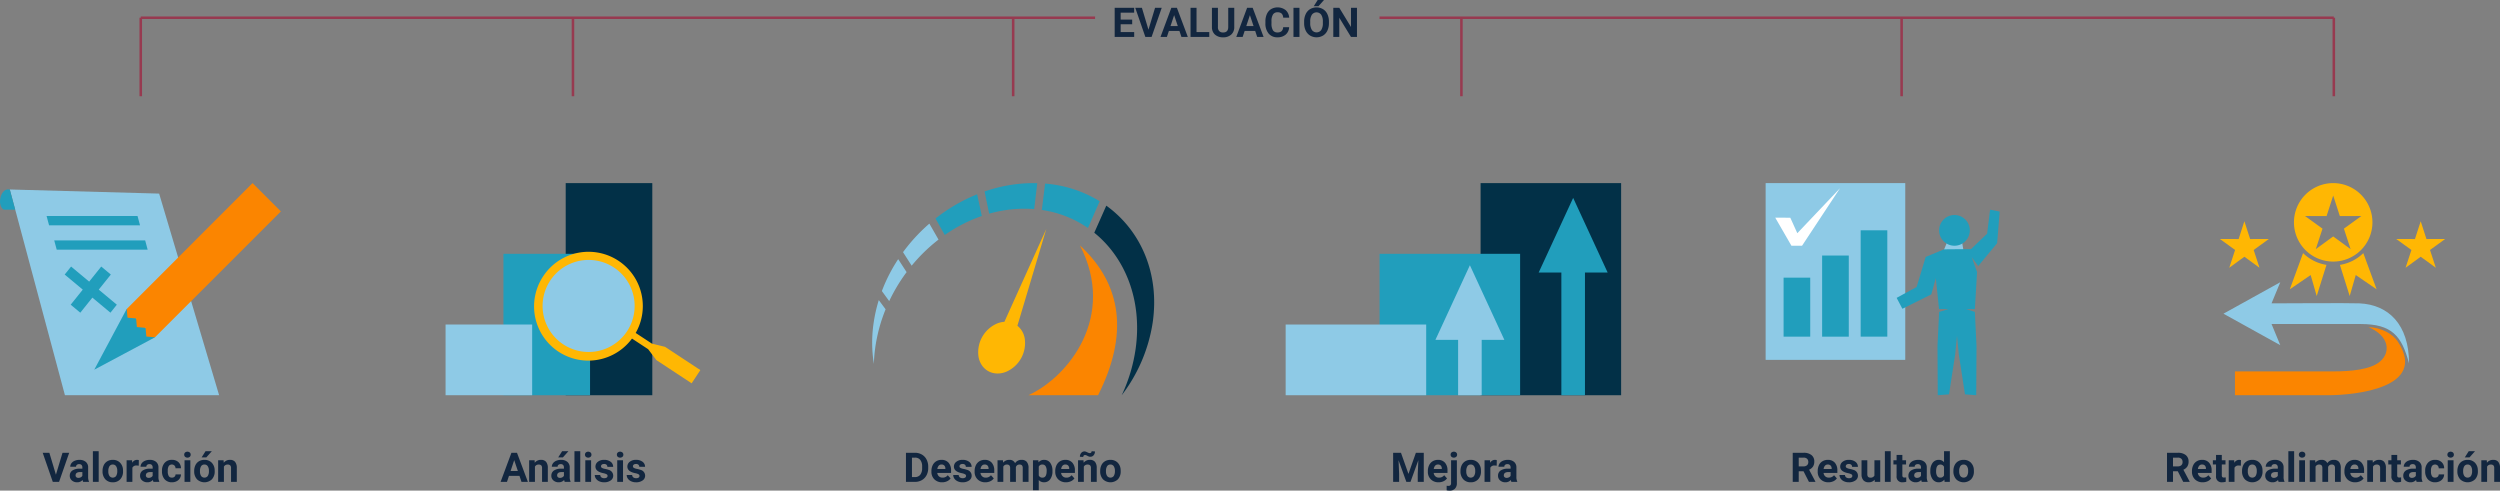 <svg xmlns="http://www.w3.org/2000/svg" xmlns:xlink="http://www.w3.org/1999/xlink" width="976.798" height="191.699" viewBox="0 0 976.798 191.699">
  <rect x="0" y="0" width="976.798" height="191.699" fill="#808080" stroke="none"/>
  <defs>
    <clipPath id="clip-path">
      <rect id="Rectángulo_325135" data-name="Rectángulo 325135" width="109.735" height="82.878" fill="none"/>
    </clipPath>
    <clipPath id="clip-path-2">
      <rect id="Rectángulo_325139" data-name="Rectángulo 325139" width="99.552" height="82.877" fill="none"/>
    </clipPath>
    <clipPath id="clip-path-3">
      <rect id="Rectángulo_325140" data-name="Rectángulo 325140" width="110.182" height="82.878" fill="none"/>
    </clipPath>
    <clipPath id="clip-path-4">
      <rect id="Rectángulo_325145" data-name="Rectángulo 325145" width="91.455" height="82.877" fill="none"/>
    </clipPath>
    <clipPath id="clip-path-5">
      <rect id="Rectángulo_325146" data-name="Rectángulo 325146" width="88.006" height="82.877" fill="none"/>
    </clipPath>
  </defs>
  <g id="Grupo_888223" data-name="Grupo 888223" transform="translate(-317.133 -480.578)">
    <g id="Grupo_887069" data-name="Grupo 887069" transform="translate(0 -57)">
      <g id="Grupo_887051" data-name="Grupo 887051" transform="translate(317.133 609.122)">
        <path id="Trazado_621444" data-name="Trazado 621444" d="M38.936,91.692H99.178L75.739,12.912,17.4,11.306Z" transform="translate(-13.563 -8.815)" fill="#8ecae6"/>
        <g id="Grupo_887050" data-name="Grupo 887050" transform="translate(0 0)">
          <g id="Grupo_887049" data-name="Grupo 887049" clip-path="url(#clip-path)">
            <path id="Trazado_621445" data-name="Trazado 621445" d="M1.484,19.017H5.939l-2.1-7.849c-3.6-.964-5.25,6.21-2.35,7.849" transform="translate(0 -8.637)" fill="#219ebc" fill-rule="evenodd"/>
            <path id="Trazado_621446" data-name="Trazado 621446" d="M167.126,246.927l11.861-6.33,11.859-6.33-5.53-5.53-5.53-5.53-6.329,11.859Z" transform="translate(-130.297 -174.021)" fill="#219ebc" fill-rule="evenodd"/>
            <path id="Trazado_621447" data-name="Trazado 621447" d="M273.764,0l11.06,11.06L235.639,60.245l0,0,0,0-.411-.035-2.948-.261-.325-3.388-3.388-.325-.261-2.948-.035-.411,0,0-.411-.036-2.948-.261-.325-3.388Z" transform="translate(-175.089 0)" fill="#fb8500" fill-rule="evenodd"/>
            <path id="Trazado_621448" data-name="Trazado 621448" d="M82.585,58.319h35.535l.975,3.639H83.56Z" transform="translate(-64.386 -45.468)" fill="#219ebc" fill-rule="evenodd"/>
            <path id="Trazado_621449" data-name="Trazado 621449" d="M96.133,101.535h35.534l.975,3.639H97.108Z" transform="translate(-74.949 -79.161)" fill="#219ebc" fill-rule="evenodd"/>
            <path id="Trazado_621450" data-name="Trazado 621450" d="M135.067,162.847l-2.5,3.126-7.062-5.89-4.718,5.89-3.747-3.125,4.718-5.89-7.062-5.889,2.5-3.125,7.061,5.89,4.718-5.89,3.747,3.126L128,156.957Z" transform="translate(-89.419 -115.341)" fill="#219ebc" fill-rule="evenodd"/>
          </g>
        </g>
      </g>
      <g id="Grupo_887054" data-name="Grupo 887054" transform="translate(491.224 609.122)">
        <rect id="Rectángulo_325136" data-name="Rectángulo 325136" width="33.838" height="82.877" transform="translate(46.937 0)" fill="#023047"/>
        <rect id="Rectángulo_325137" data-name="Rectángulo 325137" width="33.837" height="55.252" transform="translate(22.614 27.625)" fill="#219ebc"/>
        <rect id="Rectángulo_325138" data-name="Rectángulo 325138" width="33.837" height="27.626" transform="translate(0 55.251)" fill="#8ecae6"/>
        <g id="Grupo_887053" data-name="Grupo 887053" transform="translate(0 0)">
          <g id="Grupo_887052" data-name="Grupo 887052" clip-path="url(#clip-path-2)">
            <path id="Trazado_621451" data-name="Trazado 621451" d="M186.3,129.712a19.528,19.528,0,1,1-19.528,19.528A19.528,19.528,0,0,1,186.3,129.712" transform="translate(-130.025 -101.128)" fill="#8ecae6" fill-rule="evenodd"/>
            <path id="Trazado_621452" data-name="Trazado 621452" d="M160.9,131.125a21.2,21.2,0,0,0,34.659,24.406l6.32,4.163.42.558,2.774,3.682,13.787,9.083,3.407-5.17-13.787-9.083-4.477-1.1-.679-.166L197,153.338a21.205,21.205,0,0,0-36.1-22.213m2.692,1.774a17.982,17.982,0,1,1,5.124,24.908,17.982,17.982,0,0,1-5.124-24.908" transform="translate(-122.715 -94.791)" fill="#ffb703" fill-rule="evenodd"/>
          </g>
        </g>
      </g>
      <g id="Grupo_887056" data-name="Grupo 887056" transform="translate(657.909 609.122)">
        <g id="Grupo_887055" data-name="Grupo 887055" transform="translate(0 0)" clip-path="url(#clip-path-3)">
          <path id="Trazado_621453" data-name="Trazado 621453" d="M5.251,211a62.836,62.836,0,0,0-4.08,15.2,59.314,59.314,0,0,0-.513,6.134A52.668,52.668,0,0,1,.585,216.2a58.6,58.6,0,0,1,2-8.8Z" transform="translate(0 -161.692)" fill="#8ecae6" fill-rule="evenodd"/>
          <path id="Trazado_621454" data-name="Trazado 621454" d="M26.852,139.895a66.192,66.192,0,0,0-6.8,11.324l-2.869-3.934a63.487,63.487,0,0,1,6.377-12.466Z" transform="translate(-13.397 -105.11)" fill="#8ecae6" fill-rule="evenodd"/>
          <path id="Trazado_621455" data-name="Trazado 621455" d="M68.567,78.042a65.482,65.482,0,0,0-10.492,10.2L54.7,82.961A67.839,67.839,0,0,1,64.993,71.8Z" transform="translate(-42.647 -55.975)" fill="#8ecae6" fill-rule="evenodd"/>
          <path id="Trazado_621456" data-name="Trazado 621456" d="M130.364,28.289a58.683,58.683,0,0,0-14.47,7.42l-3.624-6.43A66.154,66.154,0,0,1,128.543,19.8Z" transform="translate(-87.531 -15.439)" fill="#219ebc" fill-rule="evenodd"/>
          <path id="Trazado_621457" data-name="Trazado 621457" d="M398.487,39.979c13.5,9.723,20.912,26.556,18.118,45.7a62.04,62.04,0,0,1-12.1,28.371,63.234,63.234,0,0,0,5.472-18.37c2.559-18.769-4.045-35.318-16.192-45.121Z" transform="translate(-307.008 -31.169)" fill="#023047" fill-rule="evenodd"/>
          <path id="Trazado_621458" data-name="Trazado 621458" d="M302.108.862a47.85,47.85,0,0,1,21.319,6.889l-4.573,10.465a42.328,42.328,0,0,0-18.02-7.049Z" transform="translate(-234.541 -0.672)" fill="#219ebc" fill-rule="evenodd"/>
          <path id="Trazado_621459" data-name="Trazado 621459" d="M218.407,0q.726,0,1.444.02l-1.186,10.135Q216.79,10,214.858,10a50.571,50.571,0,0,0-13.79,1.946l-1.8-8.668A58.52,58.52,0,0,1,218.407,0" transform="translate(-155.357)" fill="#219ebc" fill-rule="evenodd"/>
          <path id="Trazado_621460" data-name="Trazado 621460" d="M195.069,118.25a9.194,9.194,0,0,1,3-.718L214.44,81.241l-11.294,37.831a8.007,8.007,0,0,1,2.833,4.781A12.24,12.24,0,0,1,198.9,137c-4.968,2.082-9.853-.426-10.911-5.6a12.24,12.24,0,0,1,7.078-13.145" transform="translate(-146.405 -63.339)" fill="#ffb703" fill-rule="evenodd"/>
          <path id="Trazado_621461" data-name="Trazado 621461" d="M304.176,168.938q17.839-35.457-7.094-58.553c14.4,27.762-4.489,51.4-20.135,58.553Z" transform="translate(-215.918 -86.06)" fill="#fb8500" fill-rule="evenodd"/>
        </g>
      </g>
      <g id="Grupo_887057" data-name="Grupo 887057" transform="translate(819.464 609.122)">
        <rect id="Rectángulo_325141" data-name="Rectángulo 325141" width="54.908" height="82.878" transform="translate(76.164 0)" fill="#023047"/>
        <rect id="Rectángulo_325142" data-name="Rectángulo 325142" width="54.908" height="55.253" transform="translate(36.696 27.625)" fill="#219ebc"/>
        <rect id="Rectángulo_325143" data-name="Rectángulo 325143" width="54.908" height="27.626" transform="translate(0 55.252)" fill="#8ecae6"/>
        <path id="Trazado_621462" data-name="Trazado 621462" d="M448.605,55.383h8.867v47.931h9.221V55.383h8.867l-13.477-29.17Z" transform="translate(-349.749 -20.437)" fill="#219ebc"/>
        <path id="Trazado_621463" data-name="Trazado 621463" d="M265.514,174.794h8.867v21.618H283.6V174.794h8.866l-13.476-29.169Z" transform="translate(-207.005 -113.535)" fill="#8ecae6"/>
      </g>
      <g id="Grupo_887060" data-name="Grupo 887060" transform="translate(1007 609.122)">
        <rect id="Rectángulo_325144" data-name="Rectángulo 325144" width="54.554" height="69.064" transform="translate(0)" fill="#8ecae6"/>
        <path id="Trazado_621464" data-name="Trazado 621464" d="M317.3,98.679l5.177-.39.776,4.559-7.76.2Z" transform="translate(-245.967 -76.629)" fill="#8ecae6" fill-rule="evenodd"/>
        <g id="Grupo_887059" data-name="Grupo 887059" transform="translate(0)">
          <g id="Grupo_887058" data-name="Grupo 887058" clip-path="url(#clip-path-4)">
            <path id="Trazado_621465" data-name="Trazado 621465" d="M262.9,87.041l.639,13.339-.107,19.229-4.4-.346-2.413-15.678-.7-7.189-.7,7.189-2.413,15.678-4.4.346-.107-19.229.639-13.339,3.63-1.082h-3.665l-1.257-12.076-1.781,6.331-11.284,5.619-2.244-4.264,7.814-4.253L243.68,65.58l7.152-2.976,10.556-.089,6.289-6.01,1.171-9.39,3.754.73-1,12.355-7.4,8.936-2.5-3.42h0l2.059,5.768-.864,14.476h-3.477ZM254.926,49.2a6,6,0,1,0,6,6,6,6,0,0,0-6-6" transform="translate(-181.148 -36.732)" fill="#219ebc" fill-rule="evenodd"/>
            <path id="Trazado_621466" data-name="Trazado 621466" d="M31.828,102.2h10.41v23.052H31.828Zm30.116-18.5h10.41v41.548H61.944ZM46.886,93.56H57.3v31.7H46.886Z" transform="translate(-24.814 -65.261)" fill="#219ebc" fill-rule="evenodd"/>
            <path id="Trazado_621467" data-name="Trazado 621467" d="M17.028,20.548l5.886.018,2.739,6.051L42.342,9.036,27.5,31.521h-4.14Z" transform="translate(-13.276 -7.045)" fill="#fff" fill-rule="evenodd"/>
          </g>
        </g>
      </g>
      <g id="Grupo_887062" data-name="Grupo 887062" transform="translate(1184.5 609.122)">
        <g id="Grupo_887061" data-name="Grupo 887061" transform="translate(0)" clip-path="url(#clip-path-5)">
          <path id="Trazado_621468" data-name="Trazado 621468" d="M6.269,188.014l11.1-6.151,11.1-6.15-3.415,8.264c4.179,0,30.221-.19,34.394,0,11.312.515,19.323,8.283,19.323,23.415C75.9,196.669,72.11,192.05,59.824,192.05H25.056l3.415,8.264-11.1-6.15Z" transform="translate(-4.888 -136.992)" fill="#8ecae6" fill-rule="evenodd"/>
          <path id="Trazado_621469" data-name="Trazado 621469" d="M90.329,261.043c-2.011-3.079-6.546-5.55-11.5-5.69,8.094,3.381,8.825,9.788,4.5,13.463-3.693,3.136-11.339,3.837-18.317,3.837H26.662v9.307h36.25c10.773,0,39.2-2.89,27.417-20.917" transform="translate(-20.787 -199.083)" fill="#fb8500" fill-rule="evenodd"/>
          <path id="Trazado_621470" data-name="Trazado 621470" d="M140.835,4.865l2.586,8.011,8.417-.016-6.819,4.935,2.616,8-6.8-4.961-6.8,4.961,2.617-8-6.82-4.935,8.418.016ZM129.066,27.351,123.874,41.5l8.151-5.588,2.367,8.218,3.818-12.182a16.78,16.78,0,0,1-9.144-4.6m23.537,0L157.8,41.5l-8.152-5.588-2.366,8.218L143.46,31.949a16.782,16.782,0,0,0,9.144-4.6M140.835,0a15.33,15.33,0,1,0,15.33,15.33A15.33,15.33,0,0,0,140.835,0" transform="translate(-96.577)" fill="#ffb703" fill-rule="evenodd"/>
          <path id="Trazado_621471" data-name="Trazado 621471" d="M9.557,67.593,11.8,74.551l7.311-.014-5.923,4.286,2.273,6.949L9.557,81.463,3.651,85.772l2.273-6.949L0,74.537l7.311.014Zm68.892,0,2.246,6.958,7.311-.014-5.923,4.286,2.273,6.949-5.907-4.309-5.906,4.309,2.273-6.949-5.923-4.286,7.311.014Z" transform="translate(0 -52.698)" fill="#ffb703" fill-rule="evenodd"/>
        </g>
      </g>
      <path id="Trazado_622820" data-name="Trazado 622820" d="M5.848,14.18,8.426,5.625h2.609L7.074,17H4.629L.684,5.625h2.6ZM16.5,17a2.507,2.507,0,0,1-.227-.758,2.732,2.732,0,0,1-2.133.914,3,3,0,0,1-2.059-.719,2.312,2.312,0,0,1-.816-1.812,2.389,2.389,0,0,1,1-2.062,4.915,4.915,0,0,1,2.879-.727h1.039v-.484a1.393,1.393,0,0,0-.3-.937,1.183,1.183,0,0,0-.949-.352,1.345,1.345,0,0,0-.895.273.929.929,0,0,0-.324.75H11.449A2.268,2.268,0,0,1,11.9,9.727a3,3,0,0,1,1.281-.98,4.669,4.669,0,0,1,1.859-.355,3.689,3.689,0,0,1,2.48.785,2.747,2.747,0,0,1,.918,2.207v3.664a4.041,4.041,0,0,0,.336,1.82V17Zm-1.867-1.57a1.945,1.945,0,0,0,.922-.223,1.462,1.462,0,0,0,.625-.6V13.156h-.844q-1.7,0-1.8,1.172l-.008.133a.9.9,0,0,0,.3.7A1.153,1.153,0,0,0,14.629,15.43ZM22.559,17H20.293V5h2.266Zm1.508-4.3a5.013,5.013,0,0,1,.484-2.242A3.546,3.546,0,0,1,25.945,8.93a4.069,4.069,0,0,1,2.113-.539,3.849,3.849,0,0,1,2.793,1.047,4.2,4.2,0,0,1,1.207,2.844l.016.578a4.418,4.418,0,0,1-1.086,3.121,3.775,3.775,0,0,1-2.914,1.176,3.793,3.793,0,0,1-2.918-1.172,4.5,4.5,0,0,1-1.09-3.187Zm2.258.16a3.16,3.16,0,0,0,.453,1.843,1.628,1.628,0,0,0,2.578.008,3.457,3.457,0,0,0,.461-2.015,3.128,3.128,0,0,0-.461-1.831,1.5,1.5,0,0,0-1.3-.649,1.474,1.474,0,0,0-1.281.646A3.516,3.516,0,0,0,26.324,12.856Zm11.891-2.192A6.134,6.134,0,0,0,37.4,10.6a1.654,1.654,0,0,0-1.68.867V17H33.465V8.547H35.6l.063,1.008a2.092,2.092,0,0,1,1.883-1.164,2.366,2.366,0,0,1,.7.1ZM43.965,17a2.507,2.507,0,0,1-.227-.758,2.732,2.732,0,0,1-2.133.914,3,3,0,0,1-2.059-.719,2.312,2.312,0,0,1-.816-1.812,2.389,2.389,0,0,1,1-2.062,4.915,4.915,0,0,1,2.879-.727h1.039v-.484a1.393,1.393,0,0,0-.3-.937,1.183,1.183,0,0,0-.949-.352,1.345,1.345,0,0,0-.895.273.929.929,0,0,0-.324.75H38.918a2.268,2.268,0,0,1,.453-1.359,3,3,0,0,1,1.281-.98,4.669,4.669,0,0,1,1.859-.355,3.689,3.689,0,0,1,2.48.785,2.747,2.747,0,0,1,.918,2.207v3.664a4.041,4.041,0,0,0,.336,1.82V17ZM42.1,15.43a1.945,1.945,0,0,0,.922-.223,1.462,1.462,0,0,0,.625-.6V13.156H42.8q-1.7,0-1.8,1.172l-.008.133a.9.9,0,0,0,.3.7A1.153,1.153,0,0,0,42.1,15.43Zm9.063-.094a1.481,1.481,0,0,0,1.016-.344,1.2,1.2,0,0,0,.406-.914H54.7a2.9,2.9,0,0,1-.469,1.574,3.093,3.093,0,0,1-1.262,1.109,3.949,3.949,0,0,1-1.77.395A3.67,3.67,0,0,1,48.34,16a4.56,4.56,0,0,1-1.047-3.184v-.148a4.508,4.508,0,0,1,1.039-3.117,3.627,3.627,0,0,1,2.852-1.164,3.555,3.555,0,0,1,2.543.9,3.2,3.2,0,0,1,.973,2.4H52.582a1.551,1.551,0,0,0-.406-1.072,1.51,1.51,0,0,0-2.223.163,3.333,3.333,0,0,0-.4,1.866v.235a3.375,3.375,0,0,0,.4,1.878A1.377,1.377,0,0,0,51.16,15.336ZM58.371,17H56.105V8.547h2.266Zm-2.4-10.641a1.112,1.112,0,0,1,.34-.836,1.465,1.465,0,0,1,1.848,0,1.105,1.105,0,0,1,.344.836,1.108,1.108,0,0,1-.348.844,1.448,1.448,0,0,1-1.836,0A1.108,1.108,0,0,1,55.973,6.359ZM59.879,12.7a5.013,5.013,0,0,1,.484-2.242A3.546,3.546,0,0,1,61.758,8.93a4.069,4.069,0,0,1,2.113-.539,3.849,3.849,0,0,1,2.793,1.047,4.2,4.2,0,0,1,1.207,2.844l.016.578A4.418,4.418,0,0,1,66.8,15.98a4.209,4.209,0,0,1-5.832,0,4.5,4.5,0,0,1-1.09-3.187Zm2.258.16A3.16,3.16,0,0,0,62.59,14.7a1.628,1.628,0,0,0,2.578.008,3.457,3.457,0,0,0,.461-2.015,3.128,3.128,0,0,0-.461-1.831,1.5,1.5,0,0,0-1.3-.649,1.474,1.474,0,0,0-1.281.646A3.516,3.516,0,0,0,62.137,12.856ZM64.316,5h2.461L64.613,7.422H62.777Zm7.039,3.547.07.977a2.951,2.951,0,0,1,2.43-1.133,2.453,2.453,0,0,1,2,.789,3.682,3.682,0,0,1,.672,2.359V17H74.27V11.594a1.465,1.465,0,0,0-.312-1.043,1.4,1.4,0,0,0-1.039-.324,1.553,1.553,0,0,0-1.43.813V17H69.23V8.547Z" transform="translate(333.133 708.863)" fill="#12263f"/>
      <path id="Trazado_622821" data-name="Trazado 622821" d="M7.883,14.656H3.773L2.992,17H.5L4.734,5.625H6.906L11.164,17H8.672Zm-3.477-1.9H7.25L5.82,8.5Zm9.375-4.211.07.977a2.951,2.951,0,0,1,2.43-1.133,2.453,2.453,0,0,1,2,.789,3.682,3.682,0,0,1,.672,2.359V17H16.7V11.594a1.465,1.465,0,0,0-.312-1.043,1.4,1.4,0,0,0-1.039-.324,1.553,1.553,0,0,0-1.43.813V17H11.656V8.547ZM25.563,17a2.507,2.507,0,0,1-.227-.758,2.732,2.732,0,0,1-2.133.914,3,3,0,0,1-2.059-.719,2.312,2.312,0,0,1-.816-1.812,2.389,2.389,0,0,1,1-2.062,4.915,4.915,0,0,1,2.879-.727h1.039v-.484a1.393,1.393,0,0,0-.3-.937,1.183,1.183,0,0,0-.949-.352,1.345,1.345,0,0,0-.895.273.929.929,0,0,0-.324.75H20.516a2.268,2.268,0,0,1,.453-1.359,3,3,0,0,1,1.281-.98,4.669,4.669,0,0,1,1.859-.355,3.689,3.689,0,0,1,2.48.785,2.747,2.747,0,0,1,.918,2.207v3.664a4.041,4.041,0,0,0,.336,1.82V17ZM23.7,15.43a1.945,1.945,0,0,0,.922-.223,1.462,1.462,0,0,0,.625-.6V13.156H24.4q-1.7,0-1.8,1.172l-.008.133a.9.9,0,0,0,.3.7A1.153,1.153,0,0,0,23.7,15.43ZM24.555,5h2.461L24.852,7.422H23.016Zm7.07,12H29.359V5h2.266Zm4.242,0H33.6V8.547h2.266Zm-2.4-10.641a1.112,1.112,0,0,1,.34-.836,1.465,1.465,0,0,1,1.848,0A1.105,1.105,0,0,1,36,6.359a1.108,1.108,0,0,1-.348.844,1.448,1.448,0,0,1-1.836,0A1.108,1.108,0,0,1,33.469,6.359Zm8.836,8.3a.727.727,0,0,0-.41-.652,4.659,4.659,0,0,0-1.316-.426q-3.016-.633-3.016-2.562A2.323,2.323,0,0,1,38.5,9.145a3.766,3.766,0,0,1,2.441-.754,4.053,4.053,0,0,1,2.574.758,2.388,2.388,0,0,1,.965,1.969H42.219a1.092,1.092,0,0,0-.312-.8A1.322,1.322,0,0,0,40.93,10a1.351,1.351,0,0,0-.883.258.814.814,0,0,0-.312.656.7.7,0,0,0,.355.605,3.657,3.657,0,0,0,1.2.4,9.8,9.8,0,0,1,1.422.379A2.336,2.336,0,0,1,44.5,14.57a2.2,2.2,0,0,1-.992,1.871,4.28,4.28,0,0,1-2.562.715,4.47,4.47,0,0,1-1.887-.379,3.166,3.166,0,0,1-1.293-1.039,2.414,2.414,0,0,1-.469-1.426h2.141a1.179,1.179,0,0,0,.445.922,1.766,1.766,0,0,0,1.109.32,1.635,1.635,0,0,0,.98-.246A.766.766,0,0,0,42.3,14.664ZM48.336,17H46.07V8.547h2.266Zm-2.4-10.641a1.112,1.112,0,0,1,.34-.836,1.465,1.465,0,0,1,1.848,0,1.105,1.105,0,0,1,.344.836,1.108,1.108,0,0,1-.348.844,1.448,1.448,0,0,1-1.836,0A1.108,1.108,0,0,1,45.938,6.359Zm8.836,8.3a.727.727,0,0,0-.41-.652,4.659,4.659,0,0,0-1.316-.426q-3.016-.633-3.016-2.562a2.323,2.323,0,0,1,.934-1.879,3.766,3.766,0,0,1,2.441-.754,4.053,4.053,0,0,1,2.574.758,2.388,2.388,0,0,1,.965,1.969H54.688a1.092,1.092,0,0,0-.312-.8A1.322,1.322,0,0,0,53.4,10a1.351,1.351,0,0,0-.883.258.814.814,0,0,0-.312.656.7.7,0,0,0,.355.605,3.657,3.657,0,0,0,1.2.4,9.8,9.8,0,0,1,1.422.379,2.336,2.336,0,0,1,1.789,2.273,2.2,2.2,0,0,1-.992,1.871,4.28,4.28,0,0,1-2.562.715,4.47,4.47,0,0,1-1.887-.379,3.166,3.166,0,0,1-1.293-1.039,2.414,2.414,0,0,1-.469-1.426h2.141a1.179,1.179,0,0,0,.445.922,1.766,1.766,0,0,0,1.109.32,1.635,1.635,0,0,0,.98-.246A.766.766,0,0,0,54.773,14.664Z" transform="translate(512.224 708.863)" fill="#12263f"/>
      <path id="Trazado_622822" data-name="Trazado 622822" d="M2.2,17V5.625H5.7A5.315,5.315,0,0,1,8.385,6.3a4.712,4.712,0,0,1,1.848,1.922,5.928,5.928,0,0,1,.664,2.832v.523a5.945,5.945,0,0,1-.652,2.82A4.672,4.672,0,0,1,8.4,16.313,5.355,5.355,0,0,1,5.725,17ZM4.545,7.523v7.594H5.678a2.545,2.545,0,0,0,2.1-.9,4.06,4.06,0,0,0,.742-2.57v-.6A4.124,4.124,0,0,0,7.8,8.418a2.537,2.537,0,0,0-2.1-.895Zm11.8,9.633a4.15,4.15,0,0,1-3.027-1.141,4.054,4.054,0,0,1-1.168-3.039v-.219a5.106,5.106,0,0,1,.492-2.277,3.612,3.612,0,0,1,1.395-1.547,3.914,3.914,0,0,1,2.059-.543,3.508,3.508,0,0,1,2.73,1.094,4.444,4.444,0,0,1,1,3.1v.922H14.436a2.1,2.1,0,0,0,.66,1.328,2,2,0,0,0,1.395.5,2.437,2.437,0,0,0,2.039-.945l1.109,1.242a3.389,3.389,0,0,1-1.375,1.121A4.511,4.511,0,0,1,16.342,17.156Zm-.258-6.945a1.411,1.411,0,0,0-1.09.455,2.357,2.357,0,0,0-.535,1.3H17.6v-.181a1.681,1.681,0,0,0-.406-1.165A1.456,1.456,0,0,0,16.084,10.211Zm9.594,4.453a.727.727,0,0,0-.41-.652,4.659,4.659,0,0,0-1.316-.426q-3.016-.633-3.016-2.562a2.323,2.323,0,0,1,.934-1.879,3.766,3.766,0,0,1,2.441-.754,4.053,4.053,0,0,1,2.574.758,2.388,2.388,0,0,1,.965,1.969H25.592a1.092,1.092,0,0,0-.312-.8A1.322,1.322,0,0,0,24.3,10a1.351,1.351,0,0,0-.883.258.814.814,0,0,0-.312.656.7.7,0,0,0,.355.605,3.657,3.657,0,0,0,1.2.4,9.8,9.8,0,0,1,1.422.379,2.336,2.336,0,0,1,1.789,2.273,2.2,2.2,0,0,1-.992,1.871,4.28,4.28,0,0,1-2.562.715,4.47,4.47,0,0,1-1.887-.379,3.166,3.166,0,0,1-1.293-1.039,2.414,2.414,0,0,1-.469-1.426h2.141a1.179,1.179,0,0,0,.445.922,1.766,1.766,0,0,0,1.109.32,1.635,1.635,0,0,0,.98-.246A.766.766,0,0,0,25.678,14.664Zm7.539,2.492a4.15,4.15,0,0,1-3.027-1.141,4.054,4.054,0,0,1-1.168-3.039v-.219a5.106,5.106,0,0,1,.492-2.277,3.612,3.612,0,0,1,1.395-1.547,3.914,3.914,0,0,1,2.059-.543A3.508,3.508,0,0,1,35.7,9.484a4.444,4.444,0,0,1,1,3.1v.922H31.311a2.1,2.1,0,0,0,.66,1.328,2,2,0,0,0,1.395.5,2.437,2.437,0,0,0,2.039-.945l1.109,1.242a3.389,3.389,0,0,1-1.375,1.121A4.511,4.511,0,0,1,33.217,17.156Zm-.258-6.945a1.411,1.411,0,0,0-1.09.455,2.357,2.357,0,0,0-.535,1.3h3.141v-.181a1.681,1.681,0,0,0-.406-1.165A1.456,1.456,0,0,0,32.959,10.211Zm7.133-1.664.07.945a2.971,2.971,0,0,1,2.43-1.1A2.255,2.255,0,0,1,44.834,9.68a2.9,2.9,0,0,1,2.539-1.289,2.521,2.521,0,0,1,2.047.8,3.681,3.681,0,0,1,.672,2.41V17H47.827V11.609a1.61,1.61,0,0,0-.281-1.051,1.246,1.246,0,0,0-.992-.332,1.409,1.409,0,0,0-1.406.969l.008,5.8H42.9V11.617a1.59,1.59,0,0,0-.289-1.062,1.259,1.259,0,0,0-.984-.328,1.463,1.463,0,0,0-1.391.8V17H37.975V8.547Zm19.344,4.3a5.07,5.07,0,0,1-.887,3.129,2.843,2.843,0,0,1-2.395,1.176,2.633,2.633,0,0,1-2.07-.891V20.25H51.827V8.547H53.92L54,9.375a2.654,2.654,0,0,1,2.141-.984,2.862,2.862,0,0,1,2.43,1.156,5.207,5.207,0,0,1,.867,3.188Zm-2.258-.164a3.327,3.327,0,0,0-.418-1.82,1.361,1.361,0,0,0-1.215-.641,1.479,1.479,0,0,0-1.461.813V14.5a1.5,1.5,0,0,0,1.477.836Q57.178,15.336,57.178,12.688Zm7.547,4.469A4.15,4.15,0,0,1,61.7,16.016a4.054,4.054,0,0,1-1.168-3.039v-.219a5.106,5.106,0,0,1,.492-2.277,3.612,3.612,0,0,1,1.395-1.547,3.914,3.914,0,0,1,2.059-.543,3.508,3.508,0,0,1,2.73,1.094,4.444,4.444,0,0,1,1,3.1v.922H62.819a2.1,2.1,0,0,0,.66,1.328,2,2,0,0,0,1.395.5,2.437,2.437,0,0,0,2.039-.945l1.109,1.242a3.389,3.389,0,0,1-1.375,1.121A4.511,4.511,0,0,1,64.725,17.156Zm-.258-6.945a1.411,1.411,0,0,0-1.09.455,2.357,2.357,0,0,0-.535,1.3h3.141v-.181a1.681,1.681,0,0,0-.406-1.165A1.456,1.456,0,0,0,64.467,10.211Zm7.094-1.664.07.977a2.951,2.951,0,0,1,2.43-1.133,2.453,2.453,0,0,1,2,.789,3.682,3.682,0,0,1,.672,2.359V17H74.475V11.594a1.465,1.465,0,0,0-.312-1.043,1.4,1.4,0,0,0-1.039-.324,1.553,1.553,0,0,0-1.43.813V17H69.436V8.547ZM76.045,5.1a2.187,2.187,0,0,1-.516,1.48,1.6,1.6,0,0,1-1.258.6,1.908,1.908,0,0,1-.527-.066,3.539,3.539,0,0,1-.637-.285,3.435,3.435,0,0,0-.586-.27,1.432,1.432,0,0,0-.391-.051.627.627,0,0,0-.465.2.759.759,0,0,0-.191.555L70.163,7.18A2.22,2.22,0,0,1,70.674,5.7a1.578,1.578,0,0,1,1.254-.609,1.614,1.614,0,0,1,.441.059,4.86,4.86,0,0,1,.676.285,4.392,4.392,0,0,0,.648.273,1.48,1.48,0,0,0,.375.047.659.659,0,0,0,.473-.191.728.728,0,0,0,.2-.551ZM78.092,12.7a5.013,5.013,0,0,1,.484-2.242A3.546,3.546,0,0,1,79.971,8.93a4.069,4.069,0,0,1,2.113-.539,3.849,3.849,0,0,1,2.793,1.047,4.2,4.2,0,0,1,1.207,2.844l.016.578a4.418,4.418,0,0,1-1.086,3.121,4.209,4.209,0,0,1-5.832,0,4.5,4.5,0,0,1-1.09-3.187Zm2.258.16A3.16,3.16,0,0,0,80.8,14.7a1.628,1.628,0,0,0,2.578.008,3.457,3.457,0,0,0,.461-2.015,3.128,3.128,0,0,0-.461-1.831,1.5,1.5,0,0,0-1.3-.649,1.474,1.474,0,0,0-1.281.646A3.516,3.516,0,0,0,80.35,12.856Z" transform="translate(668.909 708.863)" fill="#12263f"/>
      <path id="Trazado_622819" data-name="Trazado 622819" d="M14.5,12.07H10v3.047h5.281V17H7.656V5.625h7.609v1.9H10v2.711h4.5Zm6.359,2.109,2.578-8.555h2.609L22.086,17H19.641L15.7,5.625h2.6Zm12.094.477H28.844L28.063,17H25.57L29.8,5.625h2.172L36.234,17H33.742Zm-3.477-1.9H32.32L30.891,8.5Zm10.164,2.359h4.977V17H37.3V5.625h2.344ZM54.383,5.625v7.492a3.836,3.836,0,0,1-1.168,2.953,4.5,4.5,0,0,1-3.191,1.086A4.553,4.553,0,0,1,46.859,16.1a3.77,3.77,0,0,1-1.2-2.9V5.625h2.344v7.508a2.167,2.167,0,0,0,.535,1.629,2.054,2.054,0,0,0,1.48.512q1.977,0,2.008-2.078V5.625Zm8.172,9.031H58.445L57.664,17H55.172L59.406,5.625h2.172L65.836,17H63.344Zm-3.477-1.9h2.844L60.492,8.5Zm16.75.453A4.025,4.025,0,0,1,74.473,16.1a4.76,4.76,0,0,1-3.223,1.055,4.28,4.28,0,0,1-3.441-1.473,6.038,6.038,0,0,1-1.254-4.043v-.7a6.819,6.819,0,0,1,.578-2.891,4.332,4.332,0,0,1,1.652-1.918,5.164,5.164,0,0,1,5.668.387,4.326,4.326,0,0,1,1.391,2.961H73.5a2.376,2.376,0,0,0-.613-1.6,2.271,2.271,0,0,0-1.605-.5,1.991,1.991,0,0,0-1.754.84,4.707,4.707,0,0,0-.6,2.605V11.7a5.038,5.038,0,0,0,.559,2.7,1.954,1.954,0,0,0,1.762.852,2.314,2.314,0,0,0,1.621-.5,2.241,2.241,0,0,0,.613-1.535ZM79.859,17H77.516V5.625h2.344Zm11.516-5.43a6.867,6.867,0,0,1-.594,2.945,4.472,4.472,0,0,1-1.7,1.953,5.021,5.021,0,0,1-5.059.008A4.515,4.515,0,0,1,82.3,14.535a6.67,6.67,0,0,1-.617-2.9V11.07a6.831,6.831,0,0,1,.605-2.957A4.508,4.508,0,0,1,84,6.152a5.014,5.014,0,0,1,5.055,0A4.508,4.508,0,0,1,90.77,8.113a6.811,6.811,0,0,1,.605,2.949ZM89,11.055a4.787,4.787,0,0,0-.641-2.719,2.263,2.263,0,0,0-3.648-.012,4.732,4.732,0,0,0-.648,2.691v.555a4.847,4.847,0,0,0,.641,2.7,2.243,2.243,0,0,0,3.656.035,4.819,4.819,0,0,0,.641-2.7ZM86.984,2.578h2.461L87.281,5H85.445ZM102.328,17H99.984L95.422,9.516V17H93.078V5.625h2.344l4.57,7.5v-7.5h2.336Z" transform="translate(745 535)" fill="#12263f"/>
      <path id="Trazado_622823" data-name="Trazado 622823" d="M5.055,5.625l2.922,8.25,2.906-8.25h3.078V17H11.609V13.891l.234-5.367L8.773,17H7.164L4.1,8.531l.234,5.359V17H1.992V5.625Zm14.7,11.531a4.15,4.15,0,0,1-3.027-1.141,4.054,4.054,0,0,1-1.168-3.039v-.219a5.106,5.106,0,0,1,.492-2.277,3.612,3.612,0,0,1,1.395-1.547A3.914,3.914,0,0,1,19.5,8.391a3.508,3.508,0,0,1,2.73,1.094,4.444,4.444,0,0,1,1,3.1v.922H17.844a2.1,2.1,0,0,0,.66,1.328,2,2,0,0,0,1.395.5,2.437,2.437,0,0,0,2.039-.945l1.109,1.242a3.389,3.389,0,0,1-1.375,1.121A4.511,4.511,0,0,1,19.75,17.156Zm-.258-6.945a1.411,1.411,0,0,0-1.09.455,2.357,2.357,0,0,0-.535,1.3h3.141v-.181a1.681,1.681,0,0,0-.406-1.165A1.456,1.456,0,0,0,19.492,10.211ZM26.9,8.547v8.914a3.024,3.024,0,0,1-.742,2.176,2.821,2.821,0,0,1-2.141.777,4.591,4.591,0,0,1-1.117-.133V18.492a4.238,4.238,0,0,0,.711.07q1.023,0,1.023-1.086V8.547ZM24.453,6.359a1.112,1.112,0,0,1,.34-.836,1.47,1.47,0,0,1,1.852,0,1.112,1.112,0,0,1,.34.836,1.108,1.108,0,0,1-.348.844,1.448,1.448,0,0,1-1.836,0A1.108,1.108,0,0,1,24.453,6.359ZM28.313,12.7a5.013,5.013,0,0,1,.484-2.242A3.546,3.546,0,0,1,30.191,8.93,4.069,4.069,0,0,1,32.3,8.391,3.849,3.849,0,0,1,35.1,9.438,4.2,4.2,0,0,1,36.3,12.281l.016.578a4.418,4.418,0,0,1-1.086,3.121,3.775,3.775,0,0,1-2.914,1.176A3.793,3.793,0,0,1,29.4,15.984a4.5,4.5,0,0,1-1.09-3.187Zm2.258.16a3.16,3.16,0,0,0,.453,1.843,1.628,1.628,0,0,0,2.578.008,3.457,3.457,0,0,0,.461-2.015A3.128,3.128,0,0,0,33.6,10.86a1.5,1.5,0,0,0-1.3-.649,1.474,1.474,0,0,0-1.281.646A3.516,3.516,0,0,0,30.57,12.856Zm11.891-2.192a6.134,6.134,0,0,0-.812-.062,1.654,1.654,0,0,0-1.68.867V17H37.711V8.547h2.133l.063,1.008a2.092,2.092,0,0,1,1.883-1.164,2.366,2.366,0,0,1,.7.1ZM48.211,17a2.507,2.507,0,0,1-.227-.758,2.732,2.732,0,0,1-2.133.914,3,3,0,0,1-2.059-.719,2.312,2.312,0,0,1-.816-1.812,2.389,2.389,0,0,1,1-2.062,4.915,4.915,0,0,1,2.879-.727h1.039v-.484a1.393,1.393,0,0,0-.3-.937,1.183,1.183,0,0,0-.949-.352,1.345,1.345,0,0,0-.895.273.929.929,0,0,0-.324.75H43.164a2.268,2.268,0,0,1,.453-1.359,3,3,0,0,1,1.281-.98,4.669,4.669,0,0,1,1.859-.355,3.689,3.689,0,0,1,2.48.785,2.747,2.747,0,0,1,.918,2.207v3.664a4.041,4.041,0,0,0,.336,1.82V17Zm-1.867-1.57a1.945,1.945,0,0,0,.922-.223,1.462,1.462,0,0,0,.625-.6V13.156h-.844q-1.7,0-1.8,1.172l-.008.133a.9.9,0,0,0,.3.7A1.153,1.153,0,0,0,46.344,15.43Z" transform="translate(859.464 708.863)" fill="#12263f"/>
      <path id="Trazado_622824" data-name="Trazado 622824" d="M8.8,12.836H6.928V17H4.584V5.625H8.811a4.778,4.778,0,0,1,3.109.9,3.1,3.1,0,0,1,1.094,2.539A3.5,3.5,0,0,1,12.51,11a3.437,3.437,0,0,1-1.527,1.238l2.461,4.648V17H10.928Zm-1.867-1.9H8.819a1.936,1.936,0,0,0,1.367-.449A1.606,1.606,0,0,0,10.67,9.25a1.719,1.719,0,0,0-.457-1.266,1.9,1.9,0,0,0-1.4-.461H6.928Zm11.609,6.219a4.15,4.15,0,0,1-3.027-1.141,4.054,4.054,0,0,1-1.168-3.039v-.219a5.106,5.106,0,0,1,.492-2.277,3.612,3.612,0,0,1,1.395-1.547,3.914,3.914,0,0,1,2.059-.543,3.508,3.508,0,0,1,2.73,1.094,4.444,4.444,0,0,1,1,3.1v.922H16.631a2.1,2.1,0,0,0,.66,1.328,2,2,0,0,0,1.395.5,2.437,2.437,0,0,0,2.039-.945l1.109,1.242a3.389,3.389,0,0,1-1.375,1.121A4.511,4.511,0,0,1,18.538,17.156Zm-.258-6.945a1.411,1.411,0,0,0-1.09.455,2.357,2.357,0,0,0-.535,1.3H19.8v-.181a1.681,1.681,0,0,0-.406-1.165A1.456,1.456,0,0,0,18.28,10.211Zm9.594,4.453a.727.727,0,0,0-.41-.652,4.659,4.659,0,0,0-1.316-.426q-3.016-.633-3.016-2.562a2.323,2.323,0,0,1,.934-1.879,3.766,3.766,0,0,1,2.441-.754,4.053,4.053,0,0,1,2.574.758,2.388,2.388,0,0,1,.965,1.969H27.788a1.092,1.092,0,0,0-.312-.8A1.322,1.322,0,0,0,26.5,10a1.351,1.351,0,0,0-.883.258.814.814,0,0,0-.312.656.7.7,0,0,0,.355.605,3.657,3.657,0,0,0,1.2.4,9.8,9.8,0,0,1,1.422.379,2.336,2.336,0,0,1,1.789,2.273,2.2,2.2,0,0,1-.992,1.871,4.28,4.28,0,0,1-2.562.715,4.47,4.47,0,0,1-1.887-.379,3.166,3.166,0,0,1-1.293-1.039,2.414,2.414,0,0,1-.469-1.426h2.141a1.179,1.179,0,0,0,.445.922,1.766,1.766,0,0,0,1.109.32,1.635,1.635,0,0,0,.98-.246A.766.766,0,0,0,27.874,14.664Zm8.711,1.477a2.831,2.831,0,0,1-2.312,1.016,2.67,2.67,0,0,1-2.074-.781,3.335,3.335,0,0,1-.73-2.289V8.547h2.258v5.467q0,1.322,1.2,1.322a1.63,1.63,0,0,0,1.578-.8V8.547h2.266V17H36.647ZM42.858,17H40.592V5h2.266ZM47.42,6.469V8.547h1.445V10.2H47.42v4.219a1.007,1.007,0,0,0,.18.672.9.9,0,0,0,.688.2,3.6,3.6,0,0,0,.664-.055v1.711a4.648,4.648,0,0,1-1.367.2,2.156,2.156,0,0,1-2.422-2.4V10.2H43.928V8.547h1.234V6.469ZM55.022,17a2.507,2.507,0,0,1-.227-.758,2.732,2.732,0,0,1-2.133.914,3,3,0,0,1-2.059-.719,2.312,2.312,0,0,1-.816-1.812,2.389,2.389,0,0,1,1-2.062,4.915,4.915,0,0,1,2.879-.727H54.7v-.484a1.393,1.393,0,0,0-.3-.937,1.183,1.183,0,0,0-.949-.352,1.345,1.345,0,0,0-.895.273.929.929,0,0,0-.324.75H49.975a2.268,2.268,0,0,1,.453-1.359,3,3,0,0,1,1.281-.98,4.669,4.669,0,0,1,1.859-.355,3.689,3.689,0,0,1,2.48.785,2.747,2.747,0,0,1,.918,2.207v3.664a4.041,4.041,0,0,0,.336,1.82V17Zm-1.867-1.57a1.945,1.945,0,0,0,.922-.223,1.462,1.462,0,0,0,.625-.6V13.156h-.844q-1.7,0-1.8,1.172l-.008.133a.9.9,0,0,0,.3.7A1.153,1.153,0,0,0,53.155,15.43Zm5.2-2.719a5.094,5.094,0,0,1,.887-3.148,2.877,2.877,0,0,1,2.426-1.172,2.589,2.589,0,0,1,2.039.922V5h2.266V17H63.928l-.109-.9a2.657,2.657,0,0,1-2.172,1.055,2.869,2.869,0,0,1-2.395-1.176A5.258,5.258,0,0,1,58.35,12.711Zm2.258.168a3.337,3.337,0,0,0,.414,1.823,1.349,1.349,0,0,0,1.2.634,1.511,1.511,0,0,0,1.477-.884V11.111a1.489,1.489,0,0,0-1.461-.884Q60.608,10.227,60.608,12.879Zm6.758-.184a5.013,5.013,0,0,1,.484-2.242A3.546,3.546,0,0,1,69.245,8.93a4.069,4.069,0,0,1,2.113-.539,3.849,3.849,0,0,1,2.793,1.047,4.2,4.2,0,0,1,1.207,2.844l.016.578a4.418,4.418,0,0,1-1.086,3.121,4.209,4.209,0,0,1-5.832,0,4.5,4.5,0,0,1-1.09-3.187Zm2.258.16a3.16,3.16,0,0,0,.453,1.843,1.628,1.628,0,0,0,2.578.008,3.457,3.457,0,0,0,.461-2.015,3.128,3.128,0,0,0-.461-1.831,1.5,1.5,0,0,0-1.3-.649,1.474,1.474,0,0,0-1.281.646A3.516,3.516,0,0,0,69.624,12.856Z" transform="translate(1013 708.863)" fill="#12263f"/>
      <path id="Trazado_622825" data-name="Trazado 622825" d="M6.532,12.836H4.665V17H2.322V5.625H6.548a4.778,4.778,0,0,1,3.109.9,3.1,3.1,0,0,1,1.094,2.539,3.5,3.5,0,0,1-.5,1.941A3.437,3.437,0,0,1,8.72,12.242l2.461,4.648V17H8.665Zm-1.867-1.9H6.556a1.936,1.936,0,0,0,1.367-.449A1.606,1.606,0,0,0,8.407,9.25,1.719,1.719,0,0,0,7.95,7.984a1.9,1.9,0,0,0-1.4-.461H4.665Zm11.609,6.219a4.15,4.15,0,0,1-3.027-1.141,4.054,4.054,0,0,1-1.168-3.039v-.219a5.106,5.106,0,0,1,.492-2.277,3.612,3.612,0,0,1,1.395-1.547,3.914,3.914,0,0,1,2.059-.543,3.508,3.508,0,0,1,2.73,1.094,4.444,4.444,0,0,1,1,3.1v.922H14.368a2.1,2.1,0,0,0,.66,1.328,2,2,0,0,0,1.395.5,2.437,2.437,0,0,0,2.039-.945l1.109,1.242A3.389,3.389,0,0,1,18.2,16.754,4.511,4.511,0,0,1,16.275,17.156Zm-.258-6.945a1.411,1.411,0,0,0-1.09.455,2.357,2.357,0,0,0-.535,1.3h3.141v-.181a1.681,1.681,0,0,0-.406-1.165A1.456,1.456,0,0,0,16.017,10.211Zm7.719-3.742V8.547h1.445V10.2H23.736v4.219a1.007,1.007,0,0,0,.18.672.9.9,0,0,0,.688.2,3.6,3.6,0,0,0,.664-.055v1.711a4.648,4.648,0,0,1-1.367.2,2.156,2.156,0,0,1-2.422-2.4V10.2H20.243V8.547h1.234V6.469Zm7.453,4.2a6.134,6.134,0,0,0-.812-.062,1.654,1.654,0,0,0-1.68.867V17H26.439V8.547h2.133l.063,1.008a2.092,2.092,0,0,1,1.883-1.164,2.366,2.366,0,0,1,.7.1Zm.453,2.031a5.013,5.013,0,0,1,.484-2.242A3.546,3.546,0,0,1,33.521,8.93a4.069,4.069,0,0,1,2.113-.539,3.849,3.849,0,0,1,2.793,1.047,4.2,4.2,0,0,1,1.207,2.844l.016.578a4.418,4.418,0,0,1-1.086,3.121,4.209,4.209,0,0,1-5.832,0,4.5,4.5,0,0,1-1.09-3.187Zm2.258.16a3.16,3.16,0,0,0,.453,1.843,1.628,1.628,0,0,0,2.578.008,3.457,3.457,0,0,0,.461-2.015,3.128,3.128,0,0,0-.461-1.831,1.5,1.5,0,0,0-1.3-.649,1.474,1.474,0,0,0-1.281.646A3.516,3.516,0,0,0,33.9,12.856ZM45.939,17a2.507,2.507,0,0,1-.227-.758,2.732,2.732,0,0,1-2.133.914,3,3,0,0,1-2.059-.719,2.312,2.312,0,0,1-.816-1.812,2.389,2.389,0,0,1,1-2.062,4.915,4.915,0,0,1,2.879-.727h1.039v-.484a1.393,1.393,0,0,0-.3-.937,1.183,1.183,0,0,0-.949-.352,1.345,1.345,0,0,0-.895.273.929.929,0,0,0-.324.75H40.892a2.268,2.268,0,0,1,.453-1.359,3,3,0,0,1,1.281-.98,4.669,4.669,0,0,1,1.859-.355,3.689,3.689,0,0,1,2.48.785,2.747,2.747,0,0,1,.918,2.207v3.664a4.041,4.041,0,0,0,.336,1.82V17Zm-1.867-1.57a1.945,1.945,0,0,0,.922-.223,1.462,1.462,0,0,0,.625-.6V13.156h-.844q-1.7,0-1.8,1.172l-.008.133a.9.9,0,0,0,.3.7A1.153,1.153,0,0,0,44.072,15.43ZM52,17H49.736V5H52Zm4.242,0H53.978V8.547h2.266Zm-2.4-10.641a1.112,1.112,0,0,1,.34-.836,1.465,1.465,0,0,1,1.848,0,1.105,1.105,0,0,1,.344.836,1.108,1.108,0,0,1-.348.844,1.448,1.448,0,0,1-1.836,0A1.108,1.108,0,0,1,53.845,6.359ZM60.22,8.547l.07.945a2.971,2.971,0,0,1,2.43-1.1A2.255,2.255,0,0,1,64.962,9.68,2.9,2.9,0,0,1,67.5,8.391a2.521,2.521,0,0,1,2.047.8,3.681,3.681,0,0,1,.672,2.41V17H67.954V11.609a1.61,1.61,0,0,0-.281-1.051,1.246,1.246,0,0,0-.992-.332,1.409,1.409,0,0,0-1.406.969l.008,5.8H63.025V11.617a1.59,1.59,0,0,0-.289-1.062,1.259,1.259,0,0,0-.984-.328,1.463,1.463,0,0,0-1.391.8V17H58.1V8.547Zm15.625,8.609a4.15,4.15,0,0,1-3.027-1.141,4.054,4.054,0,0,1-1.168-3.039v-.219a5.106,5.106,0,0,1,.492-2.277,3.612,3.612,0,0,1,1.395-1.547,3.914,3.914,0,0,1,2.059-.543,3.508,3.508,0,0,1,2.73,1.094,4.444,4.444,0,0,1,1,3.1v.922H73.939a2.1,2.1,0,0,0,.66,1.328,2,2,0,0,0,1.395.5,2.437,2.437,0,0,0,2.039-.945l1.109,1.242a3.389,3.389,0,0,1-1.375,1.121A4.511,4.511,0,0,1,75.845,17.156Zm-.258-6.945a1.411,1.411,0,0,0-1.09.455,2.357,2.357,0,0,0-.535,1.3H77.1v-.181a1.681,1.681,0,0,0-.406-1.165A1.456,1.456,0,0,0,75.587,10.211Zm7.094-1.664.07.977a2.951,2.951,0,0,1,2.43-1.133,2.453,2.453,0,0,1,2,.789,3.682,3.682,0,0,1,.672,2.359V17H85.595V11.594a1.465,1.465,0,0,0-.312-1.043,1.4,1.4,0,0,0-1.039-.324,1.553,1.553,0,0,0-1.43.813V17H80.556V8.547Zm9.586-2.078V8.547h1.445V10.2H92.267v4.219a1.007,1.007,0,0,0,.18.672.9.9,0,0,0,.688.2,3.6,3.6,0,0,0,.664-.055v1.711a4.648,4.648,0,0,1-1.367.2,2.156,2.156,0,0,1-2.422-2.4V10.2H88.775V8.547h1.234V6.469ZM99.868,17a2.507,2.507,0,0,1-.227-.758,2.732,2.732,0,0,1-2.133.914,3,3,0,0,1-2.059-.719,2.312,2.312,0,0,1-.816-1.812,2.389,2.389,0,0,1,1-2.062,4.915,4.915,0,0,1,2.879-.727h1.039v-.484a1.393,1.393,0,0,0-.3-.937,1.183,1.183,0,0,0-.949-.352,1.345,1.345,0,0,0-.895.273.929.929,0,0,0-.324.75H94.822a2.268,2.268,0,0,1,.453-1.359,3,3,0,0,1,1.281-.98,4.669,4.669,0,0,1,1.859-.355,3.689,3.689,0,0,1,2.48.785,2.747,2.747,0,0,1,.918,2.207v3.664a4.041,4.041,0,0,0,.336,1.82V17ZM98,15.43a1.945,1.945,0,0,0,.922-.223,1.462,1.462,0,0,0,.625-.6V13.156H98.7q-1.7,0-1.8,1.172l-.008.133a.9.9,0,0,0,.3.7A1.153,1.153,0,0,0,98,15.43Zm9.063-.094a1.481,1.481,0,0,0,1.016-.344,1.2,1.2,0,0,0,.406-.914H110.6a2.9,2.9,0,0,1-.469,1.574,3.093,3.093,0,0,1-1.262,1.109,3.949,3.949,0,0,1-1.77.395A3.67,3.67,0,0,1,104.243,16,4.56,4.56,0,0,1,103.2,12.82v-.148a4.508,4.508,0,0,1,1.039-3.117,3.627,3.627,0,0,1,2.852-1.164,3.555,3.555,0,0,1,2.543.9,3.2,3.2,0,0,1,.973,2.4h-2.117a1.551,1.551,0,0,0-.406-1.072,1.51,1.51,0,0,0-2.223.163,3.333,3.333,0,0,0-.4,1.866v.235a3.375,3.375,0,0,0,.4,1.878A1.377,1.377,0,0,0,107.064,15.336ZM114.275,17h-2.266V8.547h2.266Zm-2.4-10.641a1.112,1.112,0,0,1,.34-.836,1.465,1.465,0,0,1,1.848,0,1.105,1.105,0,0,1,.344.836,1.108,1.108,0,0,1-.348.844,1.448,1.448,0,0,1-1.836,0A1.108,1.108,0,0,1,111.876,6.359Zm3.906,6.336a5.013,5.013,0,0,1,.484-2.242,3.546,3.546,0,0,1,1.395-1.523,4.069,4.069,0,0,1,2.113-.539,3.849,3.849,0,0,1,2.793,1.047,4.2,4.2,0,0,1,1.207,2.844l.016.578A4.418,4.418,0,0,1,122.7,15.98a4.209,4.209,0,0,1-5.832,0,4.5,4.5,0,0,1-1.09-3.187Zm2.258.16a3.16,3.16,0,0,0,.453,1.843,1.628,1.628,0,0,0,2.578.008,3.457,3.457,0,0,0,.461-2.015,3.128,3.128,0,0,0-.461-1.831,1.5,1.5,0,0,0-1.3-.649,1.474,1.474,0,0,0-1.281.646A3.516,3.516,0,0,0,118.04,12.856ZM120.22,5h2.461l-2.164,2.422h-1.836Zm7.039,3.547.07.977a2.951,2.951,0,0,1,2.43-1.133,2.453,2.453,0,0,1,2,.789,3.682,3.682,0,0,1,.672,2.359V17h-2.258V11.594a1.465,1.465,0,0,0-.312-1.043,1.4,1.4,0,0,0-1.039-.324,1.553,1.553,0,0,0-1.43.813V17h-2.258V8.547Z" transform="translate(1161.5 708.863)" fill="#12263f"/>
      <g id="Grupo_887067" data-name="Grupo 887067">
        <path id="Trazado_621474" data-name="Trazado 621474" d="M3520.133-11017.1v30.681" transform="translate(-3148 11561.597)" fill="none" stroke="#973a50" stroke-width="1"/>
        <path id="Trazado_621475" data-name="Trazado 621475" d="M3520.133-11017.1v30.681" transform="translate(-2979.133 11561.597)" fill="none" stroke="#973a50" stroke-width="1"/>
        <path id="Trazado_621476" data-name="Trazado 621476" d="M3520.133-11017.1v30.681" transform="translate(-2807.133 11561.597)" fill="none" stroke="#973a50" stroke-width="1"/>
        <path id="Trazado_621477" data-name="Trazado 621477" d="M3520.133-11017.094v372.867" transform="translate(11389.229 4064.633) rotate(-90)" fill="none" stroke="#973a50" stroke-width="1"/>
      </g>
      <g id="Grupo_887068" data-name="Grupo 887068" transform="translate(856.13 544.5)">
        <path id="Trazado_621474-2" data-name="Trazado 621474" d="M3520.133-11017.1v30.681" transform="translate(-3147.262 11017.097)" fill="none" stroke="#973a50" stroke-width="1"/>
        <path id="Trazado_621475-2" data-name="Trazado 621475" d="M3520.133-11017.1v30.681" transform="translate(-3316.13 11017.097)" fill="none" stroke="#973a50" stroke-width="1"/>
        <path id="Trazado_621476-2" data-name="Trazado 621476" d="M3520.133-11017.1v30.681" transform="translate(-3488.13 11017.097)" fill="none" stroke="#973a50" stroke-width="1"/>
        <path id="Trazado_621477-2" data-name="Trazado 621477" d="M0,372.867V0" transform="translate(0 0) rotate(-90)" fill="none" stroke="#973a50" stroke-width="1"/>
      </g>
    </g>
  </g>
</svg>

